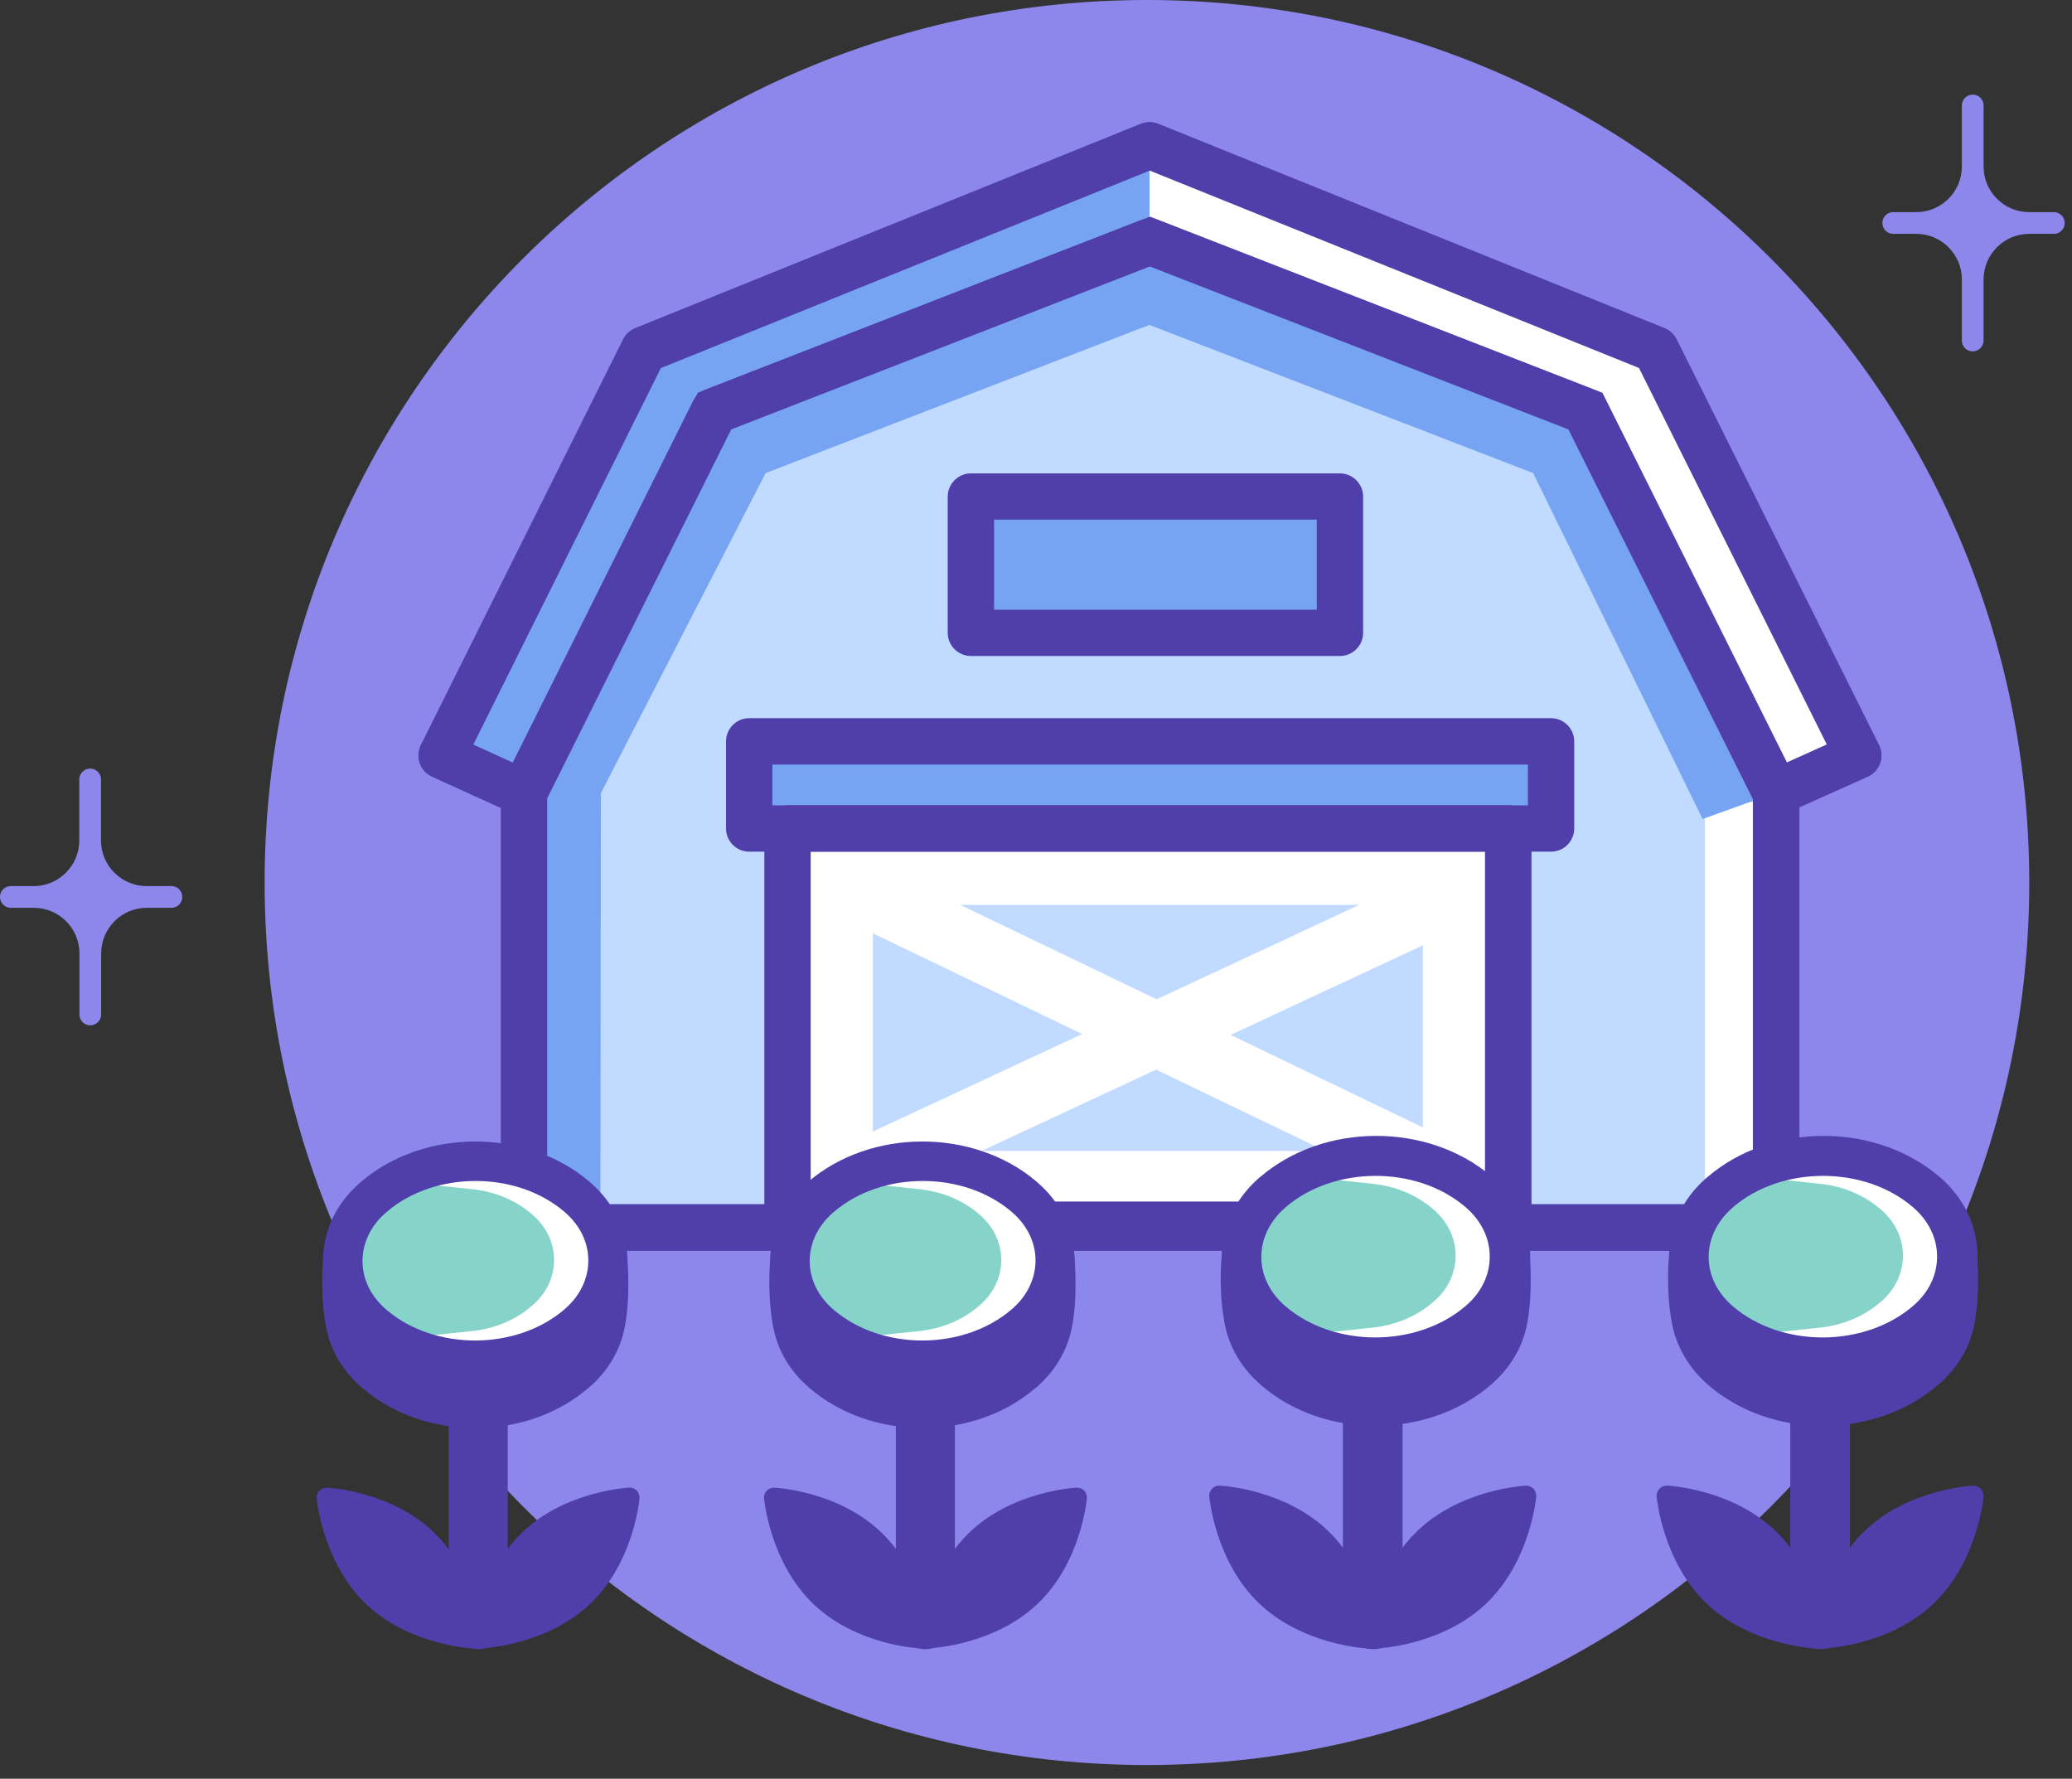 <svg width="127" height="109" viewBox="0 0 127 109" fill="none" xmlns="http://www.w3.org/2000/svg">
<rect x="0" y="0" width="127" height="109" fill="#333333" stroke="none"/>
<g clip-path="url(#clip0_2599_7200)">
<path d="M70.3 108.16C100.168 108.16 124.38 83.948 124.38 54.08C124.38 24.212 100.168 0 70.3 0C40.432 0 16.22 24.212 16.22 54.08C16.22 83.948 40.432 108.16 70.3 108.16Z" fill="#8D86EB"/>
<path d="M10.44 54.3H8.99C7.45 54.3 6.19 53.05 6.19 51.5V47.71C6.16 47.34 5.84 47.07 5.47 47.1C5.15 47.13 4.89 47.38 4.86 47.71V51.5C4.86 53.04 3.61 54.3 2.06 54.3H0.61C0.24 54.33 -0.03 54.65 7.83808e-05 55.02C0.03 55.34 0.28 55.6 0.61 55.63H2.07C3.61 55.63 4.87 56.88 4.87 58.43V62.22C4.9 62.59 5.22 62.86 5.59 62.83C5.91 62.8 6.17 62.55 6.2 62.22V58.43C6.2 56.89 7.45 55.63 9 55.63H10.45C10.82 55.66 11.14 55.39 11.17 55.02C11.2 54.65 10.93 54.33 10.56 54.3C10.52 54.3 10.49 54.3 10.45 54.3H10.44Z" fill="#8D86EB"/>
<path d="M125.83 13H124.38C122.84 13 121.58 11.75 121.58 10.2V6.41C121.55 6.04 121.23 5.77 120.86 5.8C120.54 5.83 120.28 6.08 120.25 6.41V10.2C120.25 11.74 119 13 117.45 13H115.99C115.62 13.03 115.35 13.35 115.38 13.72C115.41 14.04 115.66 14.3 115.99 14.33H117.45C118.99 14.33 120.25 15.58 120.25 17.13V20.92C120.28 21.29 120.6 21.56 120.97 21.53C121.29 21.5 121.55 21.25 121.58 20.92V17.13C121.58 15.59 122.83 14.33 124.38 14.33H125.83C126.2 14.36 126.52 14.09 126.55 13.72C126.58 13.35 126.31 13.03 125.94 13C125.9 13 125.87 13 125.83 13Z" fill="#8D86EB"/>
<path d="M39.48 21.43L70.47 8.91L101.5 21.43L113.91 46.3L108.83 48.58L97.16 25.19L70.47 14.8L43.78 25.19L32.11 48.58L27.09 46.3L39.49 21.43H39.48Z" fill="#77A4F2"/>
<path d="M108.83 50C108.31 50 107.81 49.71 107.56 49.21L96.13 26.31L70.46 16.32L44.79 26.31L33.36 49.21C33.02 49.89 32.2 50.19 31.5 49.87L26.48 47.59C26.13 47.43 25.86 47.14 25.73 46.77C25.6 46.41 25.63 46.01 25.8 45.66L38.2 20.79C38.35 20.48 38.62 20.24 38.94 20.11L69.93 7.59C70.27 7.45 70.65 7.45 70.99 7.59L102.02 20.11C102.34 20.24 102.6 20.48 102.76 20.79L115.17 45.66C115.34 46.01 115.37 46.41 115.24 46.77C115.11 47.13 114.84 47.43 114.48 47.59L109.4 49.87C109.21 49.95 109.01 50 108.82 50H108.83ZM70.46 13.38C70.63 13.38 70.81 13.41 70.97 13.48L97.66 23.87C97.99 24 98.26 24.24 98.42 24.56L109.48 46.74L111.97 45.62L100.46 22.55L70.46 10.45L40.5 22.55L29 45.63L31.43 46.74L42.49 24.57C42.65 24.25 42.92 24.01 43.25 23.88L69.94 13.49C70.11 13.43 70.28 13.39 70.45 13.39L70.46 13.38Z" fill="#503EAA"/>
<path d="M97.19 25.19L70.5 14.8L43.81 25.19L32.14 48.58V75.22H108.86V48.58L97.19 25.19Z" fill="#C0DBFF"/>
<path d="M110.28 76.64H30.71V48.25L42.78 24.07L70.5 13.28L98.22 24.07L110.29 48.25V76.64H110.28ZM33.55 73.8H107.44V48.92L96.16 26.31L70.49 16.32L44.82 26.31L33.54 48.92V73.8H33.55Z" fill="#503EAA"/>
<path d="M108.66 49.15H104.5V75.23H108.66V49.15Z" fill="white"/>
<path d="M70.46 8.91L101.49 21.43L113.9 46.3L108.82 48.58L97.15 25.19L70.46 14.8" fill="white"/>
<path d="M32.81 48.58L43.77 25.19L70.46 14.8L97.15 25.19L108.82 48.58L104.36 50.19L93.97 28.99L70.45 19.91L46.93 28.99L36.83 48.6L36.8 74.5H32.83L32.8 48.58H32.81Z" fill="#77A4F2"/>
<path d="M108.83 50C108.31 50 107.81 49.71 107.56 49.21L96.13 26.31L70.46 16.32L44.79 26.31L33.36 49.21C33.02 49.89 32.2 50.19 31.5 49.87L26.48 47.59C26.13 47.43 25.86 47.14 25.73 46.77C25.6 46.41 25.63 46.01 25.8 45.66L38.2 20.79C38.35 20.48 38.62 20.24 38.94 20.11L69.93 7.59C70.27 7.45 70.65 7.45 70.99 7.59L102.02 20.11C102.34 20.24 102.6 20.48 102.76 20.79L115.17 45.66C115.34 46.01 115.37 46.41 115.24 46.77C115.11 47.13 114.84 47.43 114.48 47.59L109.4 49.87C109.21 49.95 109.01 50 108.82 50H108.83ZM70.46 13.38C70.63 13.38 70.81 13.41 70.97 13.48L97.66 23.87C97.99 24 98.26 24.24 98.42 24.56L109.48 46.74L111.97 45.62L100.46 22.55L70.46 10.45L40.5 22.55L29 45.63L31.43 46.74L42.49 24.57C42.65 24.25 42.92 24.01 43.25 23.88L69.94 13.49C70.11 13.43 70.28 13.39 70.45 13.39L70.46 13.38Z" fill="#503EAA"/>
<path d="M89.63 74.36C89.35 74.36 89.06 74.3 88.79 74.17L50.52 55.76C49.55 55.29 49.14 54.13 49.61 53.16C50.08 52.19 51.24 51.78 52.21 52.25L90.48 70.66C91.45 71.13 91.86 72.29 91.39 73.26C91.05 73.96 90.36 74.37 89.63 74.37V74.36Z" fill="white"/>
<path d="M87.21 55.45V70.53H53.5V55.45H87.2H87.21ZM91.1 51.55H49.6V74.43H91.11V51.55H91.1Z" fill="white"/>
<path d="M82.13 30.42H59.51V38.77H82.13V30.42Z" fill="#77A4F2"/>
<path d="M82.13 40.2H59.51C58.73 40.2 58.09 39.56 58.09 38.78V30.43C58.09 29.65 58.73 29.01 59.51 29.01H82.13C82.91 29.01 83.55 29.65 83.55 30.43V38.78C83.55 39.56 82.91 40.2 82.13 40.2ZM60.93 37.36H80.71V31.84H60.93V37.36Z" fill="#503EAA"/>
<path d="M51.36 74.44C50.62 74.44 49.92 74.02 49.59 73.31C49.14 72.33 49.56 71.17 50.54 70.72L88.81 52.89C89.79 52.43 90.95 52.86 91.4 53.83C91.85 54.81 91.43 55.97 90.45 56.42L52.18 74.25C51.91 74.37 51.63 74.43 51.36 74.43V74.44Z" fill="white"/>
<path d="M95.07 45.43H45.92V50.77H95.07V45.43Z" fill="#77A4F2"/>
<path d="M95.07 52.19H45.92C45.14 52.19 44.5 51.55 44.5 50.77V45.43C44.5 44.65 45.14 44.01 45.92 44.01H95.07C95.85 44.01 96.49 44.65 96.49 45.43V50.77C96.49 51.55 95.85 52.19 95.07 52.19ZM47.34 49.35H93.65V46.85H47.34V49.35Z" fill="#503EAA"/>
<path d="M92.44 76.47H48.27C47.49 76.47 46.85 75.83 46.85 75.05V50.77C46.85 49.99 47.49 49.35 48.27 49.35H92.45C93.23 49.35 93.87 49.99 93.87 50.77V75.05C93.87 75.83 93.23 76.47 92.45 76.47H92.44ZM49.68 73.63H91.02V52.19H49.69V73.63H49.68Z" fill="#503EAA"/>
<path d="M110.28 76.64H30.71V48.25L42.78 24.07L70.5 13.28L98.22 24.07L110.29 48.25V76.64H110.28ZM33.55 73.8H107.44V48.92L96.16 26.31L70.49 16.32L44.82 26.31L33.54 48.92V73.8H33.55Z" fill="#503EAA"/>
<path d="M38.6 91.77C38.6 91.77 38.27 95.45 35.78 97.84C33.3 100.22 29.6 100.41 29.6 100.41C29.6 100.41 29.93 96.73 32.42 94.34C34.91 91.95 38.6 91.77 38.6 91.77Z" fill="#503EAA"/>
<path d="M29.61 101.01C29.45 101.01 29.29 100.94 29.18 100.82C29.06 100.69 29 100.52 29.01 100.35C29.02 100.19 29.39 96.41 32.01 93.9C34.63 91.39 38.41 91.17 38.57 91.16C38.74 91.16 38.91 91.22 39.03 91.34C39.15 91.47 39.21 91.64 39.2 91.81C39.19 91.97 38.82 95.75 36.2 98.26C33.58 100.77 29.8 100.99 29.64 101H29.61V101.01ZM37.88 92.47C36.73 92.66 34.48 93.21 32.84 94.78C31.2 96.36 30.56 98.58 30.33 99.72C31.48 99.53 33.73 98.98 35.37 97.41C37.01 95.84 37.65 93.62 37.88 92.47Z" fill="#503EAA"/>
<path d="M20.01 91.77C20.01 91.77 20.34 95.45 22.83 97.84C25.32 100.23 29.01 100.41 29.01 100.41C29.01 100.41 28.68 96.73 26.19 94.34C23.7 91.95 20.01 91.77 20.01 91.77Z" fill="#503EAA"/>
<path d="M29 101.01H28.97C28.81 101.01 25.02 100.79 22.41 98.27C19.8 95.75 19.43 91.98 19.41 91.82C19.39 91.65 19.45 91.47 19.58 91.35C19.7 91.22 19.87 91.16 20.04 91.17C20.2 91.17 23.99 91.39 26.6 93.91C29.21 96.43 29.58 100.2 29.6 100.36C29.62 100.53 29.56 100.71 29.43 100.83C29.32 100.95 29.16 101.02 29 101.02V101.01ZM20.73 92.47C20.96 93.62 21.61 95.84 23.24 97.41C24.88 98.98 27.12 99.53 28.28 99.72C28.05 98.57 27.4 96.35 25.77 94.78C24.13 93.21 21.89 92.66 20.73 92.47Z" fill="#503EAA"/>
<path d="M29.31 101.06C28.31 101.06 27.5 100.25 27.5 99.25V73.24C27.5 72.24 28.31 71.43 29.31 71.43C30.31 71.43 31.12 72.24 31.12 73.24V99.25C31.12 100.25 30.31 101.06 29.31 101.06Z" fill="#503EAA"/>
<path d="M24.91 76.43L20.98 77.57C20.98 77.57 20.82 79.56 21.2 81.28C21.43 82.31 22 83.3 22.92 84.1C22.95 84.12 22.97 84.15 23 84.17C26.39 87.05 31.93 87.04 35.29 84.14C35.32 84.12 35.34 84.09 35.37 84.07C36.28 83.27 36.85 82.28 37.07 81.24C37.45 79.52 37.25 77.25 37.25 77.25C37.25 77.25 35.3 76.29 35.27 76.27C31.88 73.39 28.27 73.54 24.9 76.44L24.91 76.43Z" fill="#503EAA"/>
<path d="M29.13 87.51C26.63 87.51 24.13 86.7 22.22 85.07L22.13 84.99C21.05 84.05 20.32 82.85 20.03 81.53C19.61 79.65 19.78 77.55 19.78 77.46L19.85 76.63L20.65 76.4C21.84 76.06 23.7 75.53 24.32 75.35C28.12 72.19 32.24 72.15 35.95 75.25C36.25 75.4 37.15 75.85 37.79 76.16L38.4 76.46L38.46 77.14C38.46 77.24 38.67 79.61 38.26 81.49C37.97 82.81 37.25 84.01 36.18 84.96L36.08 85.04C34.17 86.69 31.65 87.51 29.13 87.51ZM22.15 78.48C22.15 79.15 22.18 80.13 22.38 81.01C22.56 81.83 23.02 82.58 23.71 83.18L23.78 83.24C26.7 85.72 31.61 85.71 34.51 83.21L34.58 83.15C35.27 82.54 35.73 81.79 35.9 80.97C36.12 79.98 36.12 78.75 36.09 78.01C34.63 77.29 34.62 77.28 34.49 77.17C31.62 74.73 28.66 74.78 25.69 77.34C25.48 77.52 25.46 77.54 22.15 78.48Z" fill="#503EAA"/>
<path d="M23.57 73.75C23.57 73.75 23.52 73.79 23.5 73.81C21.31 75.73 21.32 78.82 23.52 80.72C23.54 80.74 23.57 80.76 23.59 80.78C26.65 83.36 31.64 83.34 34.69 80.75C34.71 80.73 34.74 80.71 34.76 80.69C36.95 78.77 36.94 75.68 34.74 73.78C34.72 73.76 34.69 73.74 34.67 73.72C31.61 71.14 26.62 71.16 23.57 73.75Z" fill="#86D4C9"/>
<path d="M34.76 74.04L34.69 73.98C33.14 72.62 31.02 72.05 28.99 72.26C30.47 72.41 31.91 72.99 33.04 73.98L33.11 74.04C35.05 75.78 35.06 78.61 33.13 80.37L33.07 80.43C31.93 81.44 30.48 82.02 28.98 82.18C31.03 82.39 33.16 81.81 34.72 80.43L34.78 80.37C36.71 78.62 36.7 75.79 34.76 74.04Z" fill="white"/>
<path d="M29.82 82.82C29.52 82.82 29.22 82.8 28.91 82.77L23.17 82.17L28.91 81.57C30.35 81.42 31.65 80.87 32.66 79.97L32.72 79.92C33.52 79.19 33.97 78.22 33.96 77.2C33.96 76.18 33.51 75.22 32.7 74.49L32.64 74.44C31.64 73.56 30.35 73.02 28.92 72.87L23.19 72.27L28.92 71.67C31.21 71.43 33.46 72.11 35.08 73.53L35.15 73.59C36.22 74.55 36.81 75.83 36.81 77.2C36.81 78.57 36.23 79.85 35.17 80.82L35.1 80.88C33.68 82.13 31.79 82.82 29.8 82.82H29.82ZM34.22 74.36C34.84 75.19 35.17 76.17 35.18 77.2C35.18 78.24 34.85 79.23 34.22 80.07C34.26 80.04 34.29 80.01 34.32 79.98L34.38 79.93C35.19 79.2 35.63 78.23 35.63 77.21C35.63 76.19 35.18 75.23 34.37 74.5L34.31 74.45C34.31 74.45 34.25 74.4 34.22 74.38V74.36Z" fill="white"/>
<path d="M29.12 84.56C26.6 84.56 24.09 83.75 22.16 82.13L22.07 82.05C20.61 80.79 19.81 79.1 19.8 77.28C19.79 75.46 20.59 73.77 22.04 72.5L22.13 72.42C25.97 69.14 32.23 69.13 36.09 72.38L36.18 72.46C37.64 73.72 38.44 75.41 38.45 77.23C38.45 79.04 37.66 80.74 36.21 82.01L36.12 82.09C34.19 83.74 31.65 84.56 29.11 84.56H29.12ZM29.15 72.37C27.16 72.37 25.18 73 23.71 74.26L23.64 74.32C22.72 75.12 22.22 76.17 22.22 77.28C22.22 78.39 22.73 79.43 23.65 80.23L23.72 80.29C26.67 82.78 31.63 82.76 34.57 80.26L34.64 80.2C35.56 79.4 36.06 78.34 36.06 77.24C36.06 76.13 35.55 75.09 34.63 74.29L34.56 74.23C33.09 72.99 31.13 72.37 29.16 72.37H29.15Z" fill="#503EAA"/>
<path d="M66.02 91.77C66.02 91.77 65.69 95.45 63.2 97.84C60.71 100.23 57.02 100.41 57.02 100.41C57.02 100.41 57.35 96.73 59.84 94.34C62.33 91.95 66.02 91.77 66.02 91.77Z" fill="#503EAA"/>
<path d="M57.03 101.01C56.87 101.01 56.71 100.94 56.6 100.82C56.48 100.69 56.42 100.52 56.43 100.35C56.44 100.19 56.81 96.41 59.43 93.9C62.05 91.39 65.83 91.17 65.99 91.16C66.16 91.16 66.33 91.22 66.45 91.34C66.57 91.47 66.63 91.64 66.62 91.81C66.61 91.97 66.24 95.75 63.62 98.26C61 100.77 57.22 100.99 57.06 101H57.03V101.01ZM65.3 92.47C64.15 92.66 61.9 93.21 60.26 94.78C58.62 96.36 57.98 98.58 57.75 99.72C58.9 99.53 61.15 98.98 62.79 97.41C64.43 95.84 65.07 93.62 65.3 92.47Z" fill="#503EAA"/>
<path d="M47.43 91.77C47.43 91.77 47.76 95.45 50.25 97.84C52.73 100.22 56.43 100.41 56.43 100.41C56.43 100.41 56.1 96.73 53.61 94.34C51.13 91.96 47.43 91.77 47.43 91.77Z" fill="#503EAA"/>
<path d="M56.42 101.01H56.39C56.23 101.01 52.44 100.79 49.83 98.27C47.22 95.75 46.85 91.98 46.83 91.82C46.81 91.65 46.87 91.47 47 91.35C47.12 91.22 47.29 91.16 47.46 91.17C47.62 91.17 51.41 91.39 54.02 93.91C56.64 96.42 57 100.2 57.02 100.36C57.04 100.53 56.98 100.71 56.85 100.83C56.74 100.95 56.58 101.02 56.42 101.02V101.01ZM48.15 92.47C48.38 93.62 49.03 95.84 50.66 97.41C52.3 98.98 54.54 99.53 55.7 99.72C55.47 98.57 54.82 96.35 53.19 94.78C51.55 93.21 49.31 92.66 48.15 92.47Z" fill="#503EAA"/>
<path d="M56.72 101.06C55.72 101.06 54.91 100.25 54.91 99.25V73.24C54.91 72.24 55.72 71.43 56.72 71.43C57.72 71.43 58.53 72.24 58.53 73.24V99.25C58.53 100.25 57.72 101.06 56.72 101.06Z" fill="#503EAA"/>
<path d="M52.33 76.43L48.4 77.57C48.4 77.57 48.24 79.56 48.62 81.28C48.85 82.31 49.42 83.3 50.34 84.1C50.37 84.12 50.39 84.15 50.42 84.17C53.81 87.05 59.35 87.04 62.71 84.14C62.74 84.12 62.76 84.09 62.79 84.07C63.7 83.27 64.27 82.28 64.49 81.24C64.87 79.52 64.67 77.25 64.67 77.25C64.67 77.25 62.72 76.29 62.69 76.27C59.3 73.39 55.69 73.54 52.32 76.44L52.33 76.43Z" fill="#503EAA"/>
<path d="M56.54 87.51C54.04 87.51 51.54 86.7 49.63 85.07L49.54 84.99C48.46 84.05 47.73 82.85 47.44 81.53C47.02 79.65 47.19 77.55 47.19 77.46L47.26 76.63L48.06 76.4C49.25 76.06 51.11 75.53 51.73 75.35C55.53 72.19 59.65 72.15 63.36 75.25C63.66 75.4 64.56 75.85 65.2 76.16L65.81 76.46L65.87 77.14C65.87 77.24 66.08 79.61 65.67 81.49C65.38 82.81 64.66 84.01 63.59 84.96L63.49 85.04C61.58 86.69 59.06 87.51 56.54 87.51ZM49.56 78.48C49.56 79.15 49.59 80.13 49.79 81.01C49.97 81.83 50.43 82.58 51.12 83.18L51.19 83.24C54.11 85.72 59.02 85.71 61.92 83.21L61.99 83.15C62.68 82.54 63.14 81.79 63.31 80.97C63.53 79.98 63.53 78.75 63.5 78.01C62.04 77.29 62.03 77.28 61.9 77.17C59.03 74.73 56.07 74.78 53.1 77.34C52.89 77.52 52.87 77.54 49.56 78.48Z" fill="#503EAA"/>
<path d="M50.99 73.75C50.99 73.75 50.94 73.79 50.92 73.81C48.73 75.73 48.74 78.82 50.94 80.72C50.96 80.74 50.99 80.76 51.01 80.78C54.07 83.36 59.06 83.34 62.11 80.75C62.13 80.73 62.16 80.71 62.18 80.69C64.37 78.77 64.36 75.68 62.16 73.78C62.14 73.76 62.11 73.74 62.09 73.72C59.03 71.14 54.04 71.16 50.99 73.75Z" fill="#86D4C9"/>
<path d="M62.18 74.04L62.11 73.98C60.56 72.62 58.44 72.05 56.41 72.26C57.89 72.41 59.33 72.99 60.46 73.98L60.53 74.04C62.47 75.78 62.48 78.61 60.55 80.37L60.49 80.43C59.35 81.44 57.9 82.02 56.4 82.18C58.45 82.39 60.58 81.81 62.14 80.43L62.2 80.37C64.13 78.62 64.12 75.79 62.18 74.04Z" fill="white"/>
<path d="M57.23 82.82C56.93 82.82 56.63 82.8 56.32 82.77L50.58 82.17L56.32 81.57C57.76 81.42 59.06 80.87 60.07 79.97L60.13 79.92C60.93 79.19 61.38 78.22 61.37 77.2C61.37 76.18 60.92 75.22 60.11 74.49L60.05 74.44C59.05 73.56 57.76 73.02 56.33 72.87L50.6 72.27L56.33 71.67C58.62 71.43 60.87 72.11 62.49 73.53L62.56 73.59C63.63 74.55 64.22 75.83 64.22 77.2C64.22 78.57 63.64 79.85 62.58 80.82L62.51 80.88C61.09 82.13 59.2 82.82 57.21 82.82H57.23ZM61.63 74.36C62.25 75.19 62.58 76.17 62.59 77.2C62.59 78.24 62.26 79.23 61.63 80.07C61.67 80.04 61.7 80.01 61.73 79.98L61.79 79.93C62.6 79.2 63.04 78.23 63.04 77.21C63.04 76.19 62.59 75.23 61.78 74.5L61.72 74.45C61.72 74.45 61.66 74.4 61.63 74.38V74.36Z" fill="white"/>
<path d="M56.53 84.56C54.01 84.56 51.5 83.75 49.57 82.13L49.48 82.05C48.02 80.79 47.22 79.1 47.21 77.28C47.2 75.46 48 73.77 49.45 72.5L49.54 72.42C53.38 69.14 59.64 69.13 63.5 72.38L63.59 72.46C65.05 73.72 65.85 75.41 65.86 77.23C65.86 79.04 65.07 80.74 63.62 82.01L63.53 82.09C61.6 83.74 59.06 84.56 56.52 84.56H56.53ZM56.56 72.37C54.57 72.37 52.59 73 51.12 74.26L51.05 74.32C50.13 75.12 49.63 76.17 49.63 77.28C49.63 78.39 50.14 79.43 51.06 80.23L51.13 80.29C54.08 82.78 59.04 82.76 61.98 80.26L62.05 80.2C62.97 79.4 63.47 78.34 63.47 77.24C63.47 76.13 62.96 75.09 62.04 74.29L61.97 74.23C60.5 72.99 58.54 72.37 56.57 72.37H56.56Z" fill="#503EAA"/>
<path d="M74.73 91.66C74.73 91.66 75.07 95.39 77.58 97.8C80.09 100.21 83.83 100.4 83.83 100.4C83.83 100.4 83.49 96.67 80.98 94.26C78.47 91.85 74.73 91.66 74.73 91.66Z" fill="#503EAA"/>
<path d="M83.83 101.01H83.8C83.64 101.01 79.8 100.78 77.16 98.24C74.51 95.7 74.14 91.87 74.12 91.71C74.1 91.53 74.17 91.36 74.29 91.23C74.41 91.1 74.58 91.03 74.76 91.04C74.92 91.04 78.76 91.27 81.4 93.81C84.05 96.35 84.42 100.18 84.44 100.34C84.46 100.52 84.39 100.69 84.27 100.82C84.15 100.94 84 101.01 83.83 101.01ZM75.46 92.36C75.7 93.52 76.35 95.77 78 97.36C79.66 98.95 81.93 99.51 83.1 99.7C82.86 98.54 82.21 96.29 80.56 94.7C78.9 93.11 76.63 92.55 75.46 92.36Z" fill="#503EAA"/>
<path d="M93.55 91.66C93.55 91.66 93.21 95.39 90.7 97.8C88.19 100.21 84.45 100.4 84.45 100.4C84.45 100.4 84.79 96.67 87.3 94.26C89.81 91.85 93.55 91.66 93.55 91.66Z" fill="#503EAA"/>
<path d="M84.45 101.01C84.28 101.01 84.13 100.94 84.01 100.82C83.89 100.69 83.83 100.52 83.84 100.34C83.85 100.18 84.23 96.36 86.88 93.81C89.53 91.27 93.36 91.05 93.52 91.04C93.7 91.04 93.87 91.1 93.99 91.23C94.11 91.36 94.17 91.53 94.16 91.71C94.15 91.87 93.77 95.69 91.12 98.24C88.47 100.79 84.64 101 84.48 101.01H84.45ZM92.83 92.36C91.66 92.55 89.39 93.11 87.73 94.7C86.07 96.3 85.42 98.54 85.18 99.7C86.35 99.51 88.62 98.95 90.28 97.36C91.94 95.76 92.59 93.52 92.83 92.36Z" fill="#503EAA"/>
<path d="M84.14 101.06C83.13 101.06 82.31 100.24 82.31 99.23V72.94C82.31 71.93 83.13 71.11 84.14 71.11C85.15 71.11 85.97 71.93 85.97 72.94V99.23C85.97 100.24 85.15 101.06 84.14 101.06Z" fill="#503EAA"/>
<path d="M80.05 76.16L76.07 77.31C76.07 77.31 75.91 79.32 76.3 81.06C76.53 82.11 77.11 83.1 78.04 83.91C78.07 83.93 78.09 83.96 78.12 83.98C81.55 86.9 87.16 86.88 90.57 83.95C90.6 83.93 90.63 83.9 90.65 83.88C91.57 83.07 92.14 82.07 92.37 81.02C92.75 79.28 92.55 76.98 92.55 76.98C92.55 76.98 90.57 76.01 90.55 75.98C87.12 73.06 83.47 73.22 80.06 76.16H80.05Z" fill="#503EAA"/>
<path d="M84.32 87.38C81.79 87.38 79.26 86.56 77.33 84.91L77.24 84.83C76.15 83.87 75.41 82.66 75.11 81.33C74.69 79.43 74.85 77.3 74.86 77.21L74.93 76.37L75.74 76.14C76.95 75.8 78.82 75.26 79.45 75.07C83.3 71.87 87.47 71.83 91.23 74.97C91.53 75.12 92.45 75.57 93.09 75.89L93.71 76.19L93.77 76.87C93.77 76.97 93.98 79.37 93.57 81.28C93.28 82.62 92.55 83.83 91.46 84.79L91.37 84.87C89.43 86.54 86.88 87.37 84.33 87.37L84.32 87.38ZM77.26 78.24C77.26 78.92 77.29 79.91 77.49 80.8C77.68 81.63 78.14 82.39 78.84 83L78.91 83.06C81.86 85.57 86.83 85.56 89.77 83.03L89.84 82.97C90.54 82.35 91 81.59 91.18 80.76C91.4 79.76 91.4 78.51 91.37 77.76C89.89 77.03 89.88 77.02 89.75 76.91C86.85 74.44 83.85 74.49 80.84 77.08C80.63 77.27 80.61 77.28 77.25 78.24H77.26Z" fill="#503EAA"/>
<path d="M78.7 73.46C78.7 73.46 78.65 73.5 78.63 73.52C76.41 75.46 76.42 78.59 78.65 80.52C78.67 80.54 78.7 80.56 78.72 80.58C81.81 83.19 86.87 83.18 89.95 80.55C89.97 80.53 90 80.51 90.02 80.49C92.24 78.55 92.23 75.42 90 73.49C89.98 73.47 89.95 73.45 89.93 73.43C86.84 70.82 81.78 70.83 78.7 73.46Z" fill="#86D4C9"/>
<path d="M90.03 73.74L89.96 73.68C88.39 72.3 86.24 71.73 84.19 71.94C85.69 72.1 87.14 72.67 88.29 73.68L88.36 73.74C90.32 75.51 90.33 78.37 88.38 80.15L88.31 80.21C87.16 81.23 85.69 81.82 84.17 81.98C86.24 82.2 88.41 81.61 89.98 80.21L90.05 80.15C92 78.37 92 75.51 90.03 73.74Z" fill="white"/>
<path d="M85.02 82.63C84.72 82.63 84.41 82.61 84.1 82.58L78.29 81.97L84.1 81.36C85.56 81.21 86.87 80.65 87.9 79.74L87.96 79.69C88.78 78.95 89.22 77.97 89.22 76.93C89.22 75.9 88.76 74.92 87.94 74.18L87.88 74.13C86.86 73.24 85.56 72.69 84.12 72.54L78.32 71.93L84.12 71.32C86.44 71.08 88.71 71.77 90.36 73.21L90.43 73.27C91.51 74.24 92.11 75.54 92.11 76.92C92.11 78.3 91.52 79.6 90.45 80.58L90.38 80.64C88.95 81.91 87.03 82.6 85.02 82.6V82.63ZM89.47 74.07C90.1 74.91 90.43 75.9 90.44 76.94C90.44 77.99 90.1 78.99 89.47 79.84C89.51 79.81 89.54 79.78 89.58 79.75L89.64 79.7C90.46 78.96 90.9 77.98 90.9 76.94C90.9 75.91 90.44 74.93 89.62 74.19L89.56 74.14C89.56 74.14 89.5 74.09 89.47 74.07Z" fill="white"/>
<path d="M84.31 84.4C81.76 84.4 79.21 83.58 77.27 81.94L77.18 81.86C75.71 80.58 74.89 78.87 74.89 77.03C74.89 75.2 75.69 73.48 77.16 72.19L77.26 72.11C81.15 68.79 87.49 68.77 91.4 72.07L91.5 72.15C92.97 73.43 93.79 75.14 93.79 76.97C93.79 78.8 92.99 80.52 91.52 81.81L91.42 81.89C89.47 83.56 86.9 84.39 84.33 84.39L84.31 84.4ZM78.82 73.97L78.75 74.03C77.82 74.84 77.31 75.91 77.31 77.03C77.31 78.15 77.83 79.21 78.76 80.02L78.83 80.08C81.81 82.6 86.84 82.58 89.81 80.05L89.88 79.99C90.81 79.18 91.32 78.11 91.31 76.99C91.31 75.87 90.79 74.81 89.86 74L89.79 73.94C86.81 71.42 81.78 71.43 78.81 73.97H78.82Z" fill="#503EAA"/>
<path d="M102.15 91.66C102.15 91.66 102.49 95.39 105 97.8C107.51 100.21 111.25 100.4 111.25 100.4C111.25 100.4 110.91 96.67 108.4 94.26C105.89 91.85 102.15 91.66 102.15 91.66Z" fill="#503EAA"/>
<path d="M111.25 101.01H111.22C111.06 101.01 107.22 100.78 104.58 98.24C101.93 95.7 101.56 91.87 101.54 91.71C101.52 91.53 101.59 91.36 101.71 91.23C101.83 91.1 102 91.03 102.18 91.04C102.34 91.04 106.18 91.27 108.82 93.81C111.47 96.35 111.84 100.18 111.86 100.34C111.88 100.52 111.81 100.69 111.69 100.82C111.57 100.94 111.42 101.01 111.25 101.01ZM102.88 92.36C103.12 93.52 103.77 95.77 105.42 97.36C107.08 98.95 109.35 99.51 110.52 99.7C110.28 98.54 109.63 96.29 107.98 94.7C106.32 93.11 104.05 92.55 102.88 92.36Z" fill="#503EAA"/>
<path d="M120.97 91.66C120.97 91.66 120.63 95.39 118.12 97.8C115.61 100.21 111.87 100.4 111.87 100.4C111.87 100.4 112.21 96.67 114.72 94.26C117.23 91.85 120.97 91.66 120.97 91.66Z" fill="#503EAA"/>
<path d="M111.87 101.01C111.7 101.01 111.55 100.94 111.43 100.82C111.31 100.69 111.25 100.52 111.26 100.34C111.27 100.18 111.65 96.36 114.3 93.81C116.95 91.26 120.78 91.05 120.94 91.04C121.12 91.04 121.29 91.1 121.41 91.23C121.53 91.36 121.59 91.53 121.58 91.71C121.57 91.87 121.19 95.69 118.54 98.24C115.89 100.79 112.06 101 111.9 101.01H111.87ZM120.25 92.36C119.08 92.55 116.81 93.11 115.15 94.7C113.49 96.3 112.84 98.54 112.6 99.7C113.77 99.51 116.04 98.95 117.7 97.36C119.36 95.76 120.01 93.52 120.25 92.36Z" fill="#503EAA"/>
<path d="M111.56 101.06C110.55 101.06 109.73 100.24 109.73 99.23V72.94C109.73 71.93 110.55 71.11 111.56 71.11C112.57 71.11 113.39 71.93 113.39 72.94V99.23C113.39 100.24 112.57 101.06 111.56 101.06Z" fill="#503EAA"/>
<path d="M107.47 76.16L103.49 77.31C103.49 77.31 103.33 79.32 103.72 81.06C103.95 82.11 104.53 83.1 105.46 83.91C105.49 83.93 105.51 83.96 105.54 83.98C108.97 86.9 114.58 86.88 117.99 83.95C118.02 83.93 118.05 83.9 118.07 83.88C118.99 83.07 119.56 82.07 119.79 81.02C120.17 79.28 119.97 76.98 119.97 76.98C119.97 76.98 117.99 76.01 117.97 75.98C114.54 73.06 110.89 73.22 107.48 76.16H107.47Z" fill="#503EAA"/>
<path d="M111.74 87.38C109.21 87.38 106.68 86.56 104.75 84.91L104.66 84.83C103.57 83.87 102.83 82.66 102.53 81.33C102.11 79.43 102.27 77.3 102.28 77.21L102.35 76.37L103.16 76.14C104.37 75.8 106.24 75.26 106.87 75.07C110.72 71.87 114.89 71.83 118.65 74.97C118.95 75.12 119.87 75.57 120.51 75.89L121.13 76.19L121.19 76.87C121.19 76.97 121.4 79.37 120.99 81.28C120.7 82.62 119.97 83.83 118.88 84.79L118.79 84.87C116.85 86.54 114.3 87.37 111.75 87.37L111.74 87.38ZM104.68 78.24C104.68 78.92 104.71 79.91 104.91 80.8C105.1 81.63 105.56 82.39 106.26 83L106.33 83.06C109.28 85.57 114.25 85.56 117.19 83.03L117.26 82.97C117.96 82.35 118.42 81.59 118.6 80.76C118.82 79.76 118.82 78.51 118.79 77.76C117.31 77.03 117.3 77.02 117.17 76.91C114.27 74.44 111.27 74.49 108.26 77.08C108.05 77.27 108.03 77.28 104.67 78.24H104.68Z" fill="#503EAA"/>
<path d="M106.12 73.46C106.12 73.46 106.07 73.5 106.05 73.52C103.83 75.46 103.84 78.59 106.07 80.52C106.09 80.54 106.12 80.56 106.14 80.58C109.23 83.19 114.29 83.18 117.37 80.55C117.39 80.53 117.42 80.51 117.44 80.49C119.66 78.55 119.65 75.42 117.42 73.49C117.4 73.47 117.37 73.45 117.35 73.43C114.26 70.82 109.2 70.83 106.12 73.46Z" fill="#86D4C9"/>
<path d="M117.44 73.74L117.37 73.68C115.8 72.3 113.65 71.73 111.6 71.94C113.1 72.1 114.55 72.67 115.7 73.68L115.77 73.74C117.73 75.51 117.74 78.37 115.79 80.15L115.72 80.21C114.57 81.23 113.1 81.82 111.58 81.98C113.65 82.2 115.82 81.61 117.39 80.21L117.46 80.15C119.41 78.37 119.41 75.51 117.44 73.74Z" fill="white"/>
<path d="M112.44 82.63C112.14 82.63 111.83 82.61 111.52 82.58L105.71 81.97L111.52 81.36C112.98 81.21 114.29 80.65 115.32 79.74L115.38 79.69C116.2 78.95 116.64 77.97 116.64 76.93C116.64 75.9 116.18 74.92 115.36 74.18L115.3 74.13C114.28 73.24 112.98 72.69 111.54 72.54L105.74 71.93L111.54 71.32C113.86 71.08 116.13 71.77 117.78 73.21L117.85 73.27C118.93 74.24 119.53 75.54 119.53 76.92C119.53 78.3 118.94 79.6 117.87 80.58L117.8 80.64C116.37 81.91 114.45 82.6 112.44 82.6V82.63ZM116.89 74.07C117.52 74.91 117.85 75.9 117.86 76.94C117.86 77.99 117.52 78.99 116.89 79.84C116.93 79.81 116.96 79.78 117 79.75L117.06 79.7C117.88 78.96 118.32 77.98 118.32 76.94C118.32 75.91 117.86 74.93 117.04 74.19L116.98 74.14C116.98 74.14 116.92 74.09 116.89 74.07Z" fill="white"/>
<path d="M111.73 84.4C109.18 84.4 106.63 83.58 104.69 81.94L104.6 81.86C103.13 80.58 102.31 78.87 102.31 77.03C102.31 75.2 103.11 73.48 104.58 72.19L104.68 72.11C108.57 68.79 114.91 68.77 118.82 72.07L118.92 72.15C120.39 73.43 121.21 75.14 121.21 76.97C121.21 78.8 120.41 80.52 118.94 81.81L118.84 81.89C116.89 83.56 114.32 84.39 111.75 84.39L111.73 84.4ZM106.24 73.97L106.17 74.03C105.24 74.84 104.73 75.91 104.73 77.03C104.73 78.15 105.25 79.21 106.18 80.02L106.25 80.08C109.23 82.6 114.26 82.58 117.23 80.05L117.3 79.99C118.23 79.18 118.74 78.11 118.73 76.99C118.73 75.87 118.21 74.81 117.28 74L117.21 73.94C114.23 71.42 109.2 71.43 106.23 73.97H106.24Z" fill="#503EAA"/>
</g>
<defs>
<clipPath id="clip0_2599_7200">
<rect width="126.55" height="108.16" fill="white"/>
</clipPath>
</defs>
</svg>
 